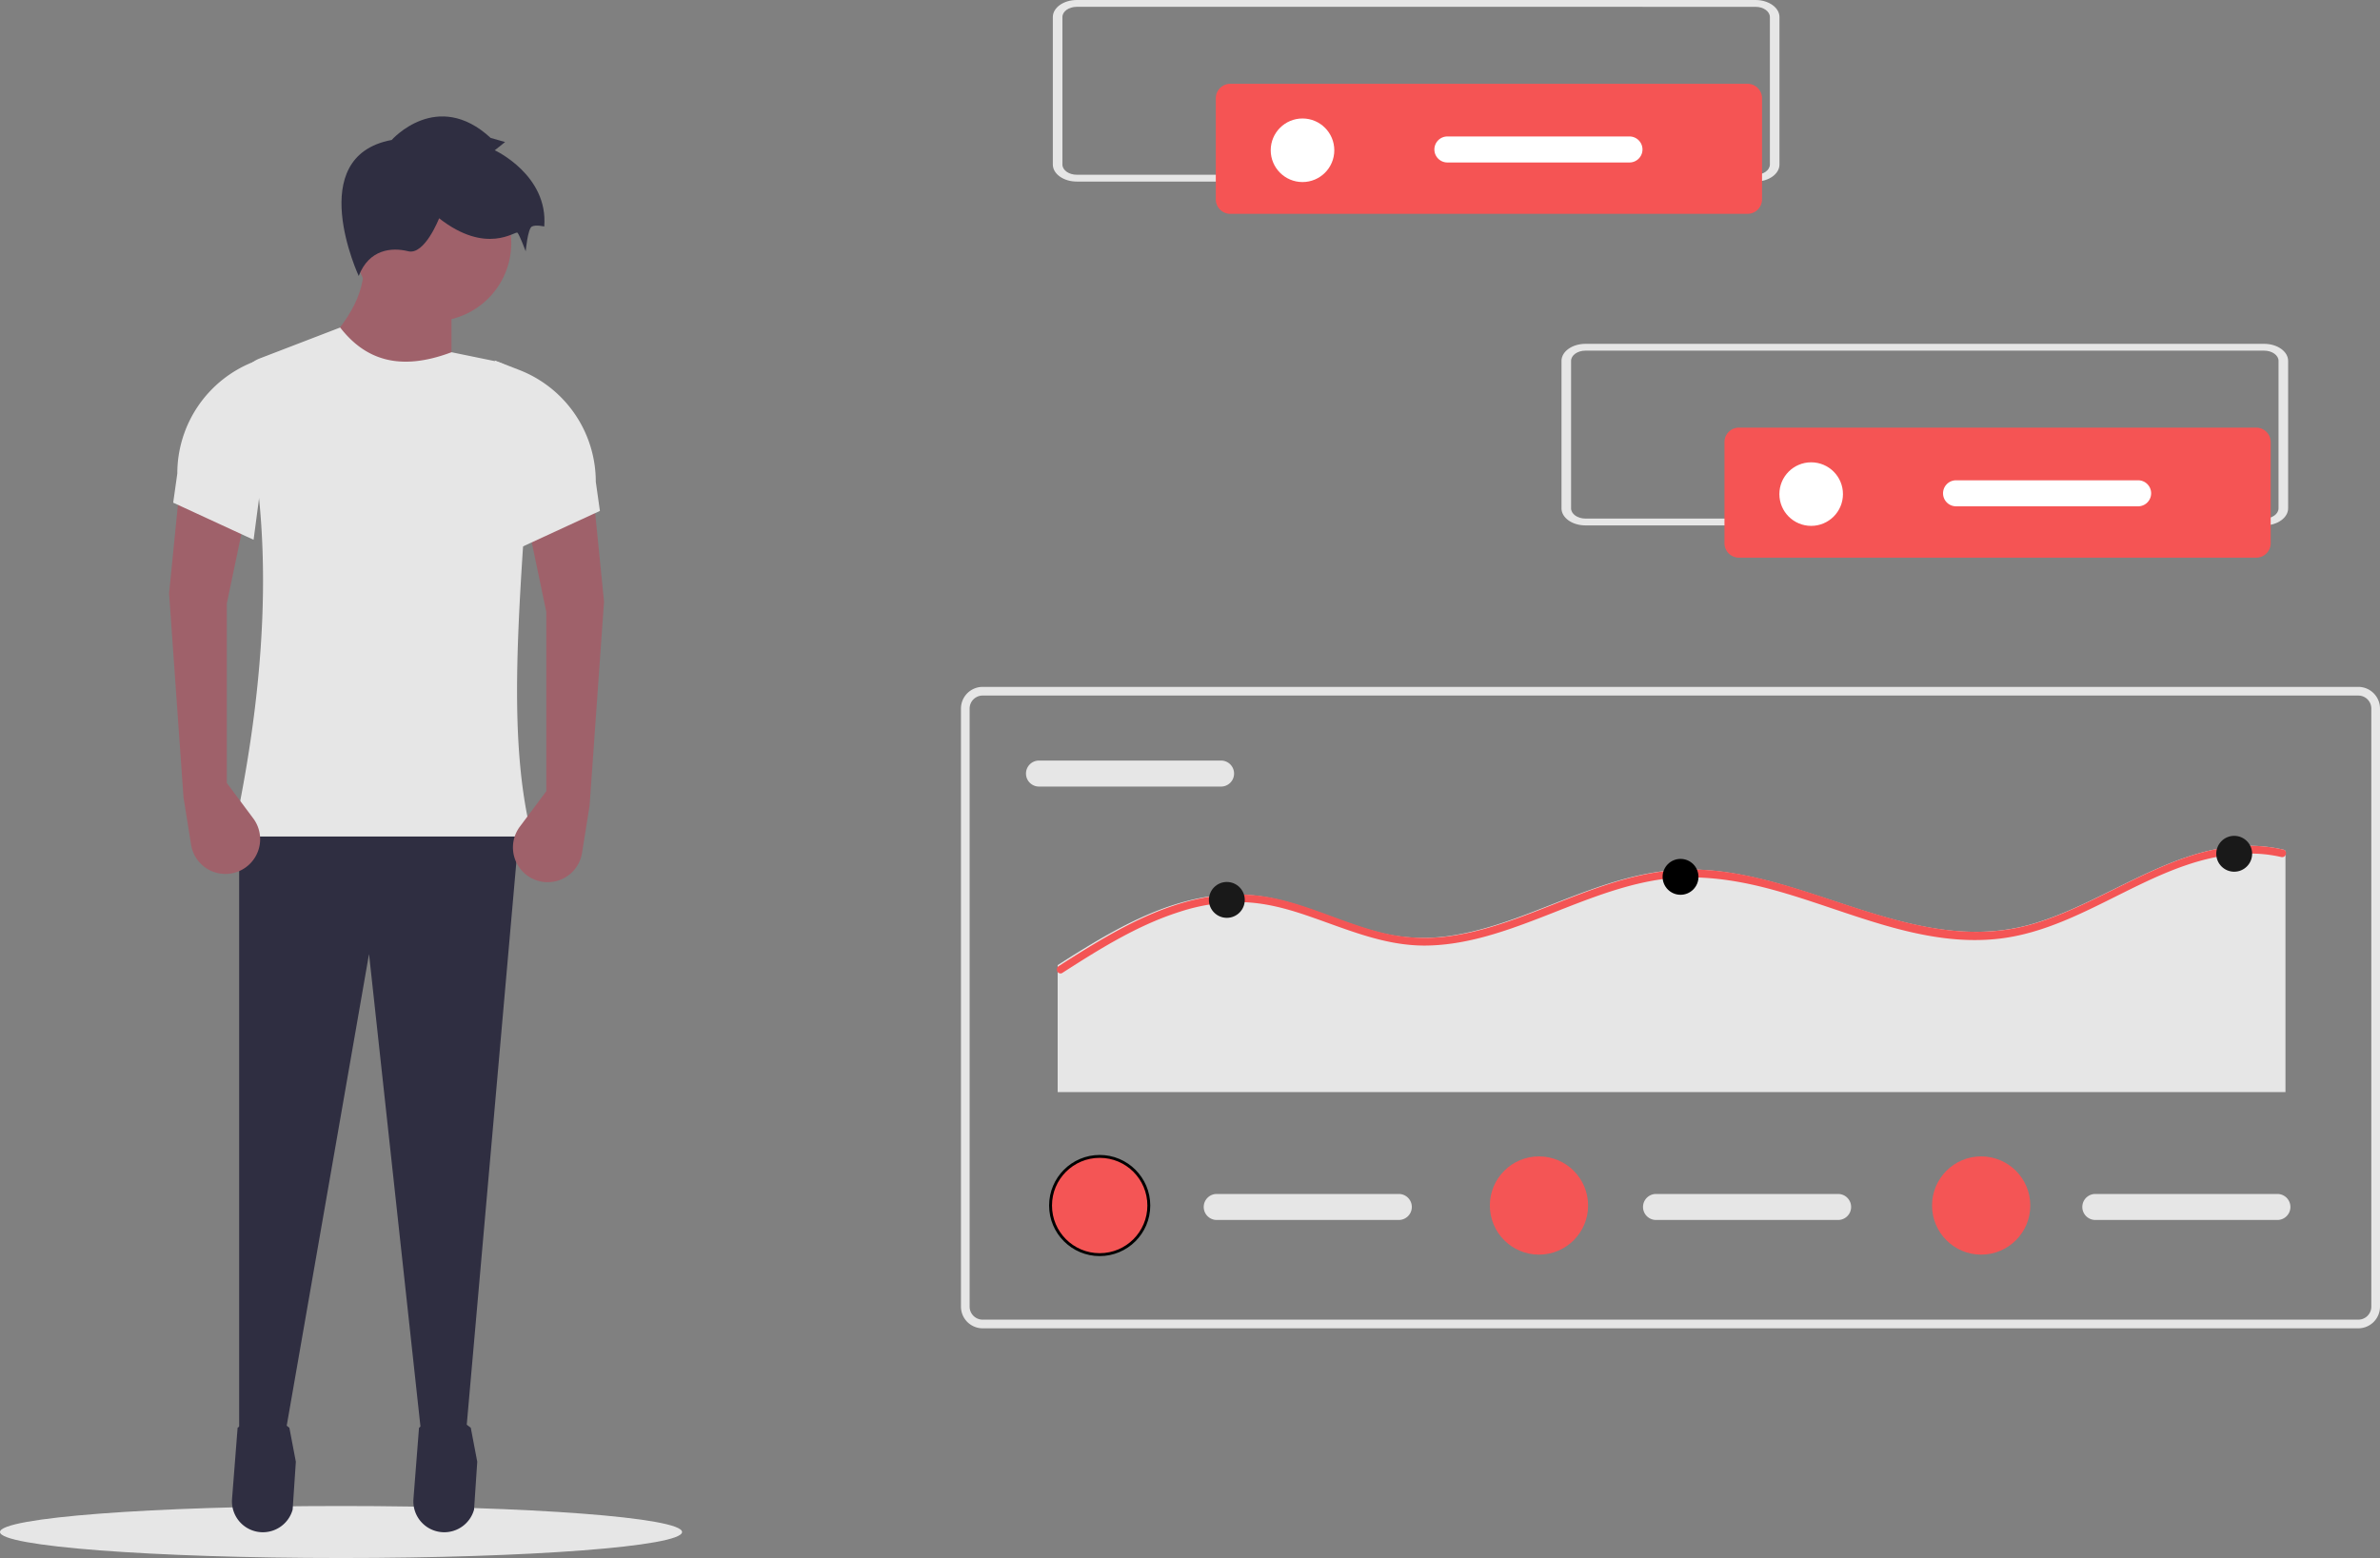 <svg width="823.5" height="539.233" xmlns="http://www.w3.org/2000/svg" data-name="Layer 1">

 <rect width="100%" height="100%" fill="#808080" stroke="none"/>

 <g>
  <title>Layer 1</title>
  <ellipse id="svg_1" fill="#e6e6e6" ry="9" rx="118" cy="530.233" cx="118"/>
  <path id="svg_2" fill="#9f616a" d="m156.218,135.461l-47.076,-12.839q18.856,-17.793 16.405,-33.524l30.671,0l0,46.363z"/>
  <polygon id="svg_3" fill="#2f2e41" points="161.211 496.376 146.005 498.515 127.687 330.184 98.443 497.802 82.751 498.515 82.751 285.961 179.756 285.961 161.211 496.376"/>
  <path id="svg_4" fill="#2f2e41" d="m90.648,530.309l0,0a10.695,10.695 0 0 0 10.607,-7.816l1.111,-16.575l-2.239,-11.755c-5.908,-4.855 -11.88,-4.754 -17.912,0l-1.924,24.622a10.695,10.695 0 0 0 10.357,11.524z"/>
  <path id="svg_5" fill="#2f2e41" d="m153.416,530.309l0,0a10.695,10.695 0 0 0 10.607,-7.816l1.111,-16.575l-2.239,-11.755c-5.908,-4.855 -11.88,-4.754 -17.912,0l-1.924,24.622a10.695,10.695 0 0 0 10.357,11.524z"/>
  <circle id="svg_6" fill="#9f616a" r="27.104" cy="84.105" cx="149.799"/>
  <path id="svg_7" fill="#e6e6e6" d="m184.036,289.527l-103.424,0c13.405,-62.124 13.367,-112.158 2.69,-152.623a10.813,10.813 0 0 1 6.576,-12.853l27.825,-10.702c8.354,10.788 20.142,15.5 38.517,8.559l14.581,2.991a14.982,14.982 0 0 1 11.957,15.665c-1.073,15.826 -0.65,31.772 -1.573,45.538c-2.859,42.628 -4.094,75.86 2.853,103.424z"/>
  <path id="svg_8" fill="#2f2e41" d="m135.533,48.442s15.692,-17.832 34.237,-0.713l4.993,1.427l-3.566,2.853s18.545,8.559 17.118,26.391c0,0 -2.853,-0.713 -4.28,0s-2.14,8.559 -2.14,8.559s-2.14,-5.706 -2.853,-6.419s-10.699,7.846 -27.104,-4.993c0,0 -4.993,12.839 -10.699,11.412s-13.552,-0.713 -17.118,8.559c-0,-0 -19.258,-41.37 11.412,-47.076z"/>
  <path id="svg_9" fill="#9f616a" d="m189.028,273.835l-9.156,12.272a12.027,12.027 0 0 0 2.594,16.939l0,0a12.027,12.027 0 0 0 18.921,-7.847l2.619,-16.371l4.993,-70.614l-3.566,-35.664l-22.825,8.559l6.419,30.671l0,62.055z"/>
  <path id="svg_10" fill="#e6e6e6" d="m179.756,189.669l27.818,-12.839l-1.427,-10.106a41.488,41.488 0 0 0 -26.489,-38.682l-8.461,-3.281l8.559,64.908z"/>
  <path id="svg_11" fill="#9f616a" d="m78.472,270.982l9.156,12.272a12.027,12.027 0 0 1 -2.594,16.939l0,0a12.027,12.027 0 0 1 -18.921,-7.847l-2.619,-16.371l-4.993,-70.614l3.566,-35.664l22.825,8.559l-6.419,30.671l0,62.055z"/>
  <path id="svg_12" fill="#e6e6e6" d="m87.744,186.816l-27.818,-12.839l1.427,-10.106a41.488,41.488 0 0 1 26.489,-38.682l8.461,-3.281l-8.559,64.908z"/>
  <path id="svg_13" fill="#e6e6e6" d="m816,459.733l-476,0a7.508,7.508 0 0 1 -7.5,-7.5l0,-207a7.508,7.508 0 0 1 7.5,-7.5l476,0a7.508,7.508 0 0 1 7.5,7.5l0,207a7.508,7.508 0 0 1 -7.5,7.5zm-476,-219a4.505,4.505 0 0 0 -4.5,4.5l0,207a4.505,4.505 0 0 0 4.5,4.5l476,0a4.505,4.505 0 0 0 4.5,-4.5l0,-207a4.505,4.505 0 0 0 -4.5,-4.5l-476,0z"/>
  <path id="svg_14" fill="#e6e6e6" d="m359.5,263.233a4.5,4.5 0 0 0 0,9l63,0a4.5,4.5 0 0 0 0,-9l-63,0z"/>
  <path id="svg_15" fill="#e6e6e6" d="m790.79,294.528l0,83.45l-424.831,0l0,-43.938c2.942,-1.889 5.901,-3.769 8.888,-5.588c12.754,-7.805 26.405,-15.104 41.283,-17.809a62.32,62.32 0 0 1 21.313,-0.266c7.466,1.233 14.611,3.805 21.686,6.386c6.977,2.554 13.971,5.188 21.268,6.67a62.272,62.272 0 0 0 21.57,0.426c13.66,-2.049 26.494,-7.539 39.275,-12.505c12.86,-4.993 26.112,-9.712 40.03,-10.333c13.74,-0.621 27.312,2.625 40.35,6.652c26.583,8.204 53.726,20.372 81.873,12.027c28.583,-8.461 54.872,-32.887 86.548,-25.641a1.192,1.192 0 0 1 0.747,0.47z"/>
  <path id="svg_16" fill="#f45555" d="m790.79,295.982a1.283,1.283 0 0 1 -1.455,0.639a47.368,47.368 0 0 0 -11.512,-1.188c-31.157,0.55 -55.113,25.632 -85.578,29.383c-27.468,3.379 -53.321,-9.978 -79.148,-16.958c-13.419,-3.627 -27.255,-5.552 -41.064,-3.086c-13.703,2.439 -26.563,8.044 -39.476,13.02c-12.435,4.789 -25.357,9.242 -38.82,9.463c-14.803,0.248 -28.133,-5.854 -41.862,-10.501c-7.14,-2.421 -14.466,-4.337 -22.031,-4.523a66.645,66.645 0 0 0 -21.712,3.361c-14.59,4.639 -27.734,12.905 -40.532,21.117a1.137,1.137 0 0 1 -0.754,0.204a1.374,1.374 0 0 1 -0.585,-2.501l0.585,-0.373c2.936,-1.889 5.889,-3.769 8.869,-5.588c12.727,-7.805 26.35,-15.104 41.197,-17.809a62.062,62.062 0 0 1 21.268,-0.266c7.45,1.233 14.581,3.805 21.641,6.386c6.962,2.554 13.942,5.188 21.224,6.67a62.014,62.014 0 0 0 21.525,0.426c13.632,-2.049 26.439,-7.539 39.193,-12.505c12.834,-4.993 26.057,-9.712 39.947,-10.333c13.712,-0.621 27.255,2.625 40.266,6.652c26.528,8.204 53.614,20.372 81.702,12.027c28.523,-8.461 54.758,-32.887 86.367,-25.641a1.19,1.19 0 0 1 0.745,0.47a1.367,1.367 0 0 1 0,1.455z"/>
  <circle id="svg_17" fill="#191919" r="6.208" cy="311.459" cx="424.496"/>
  <circle stroke-opacity="0" stroke="#000000" id="svg_18" fill="#000000" r="6.208" cy="303.477" cx="581.479"/>
  <circle id="svg_19" fill="#191919" r="6.208" cy="295.494" cx="773.052"/>
  <path id="svg_20" fill="#e6e6e6" d="m421,413.233a4.5,4.5 0 0 0 0,9l63,0a4.5,4.5 0 0 0 0,-9l-63,0z"/>
  <circle stroke="null" id="svg_21" fill="#f45555" r="17" cy="417.233" cx="380.5"/>
  <path id="svg_22" fill="#e6e6e6" d="m573,413.233a4.5,4.5 0 0 0 0,9l63,0a4.5,4.5 0 0 0 0,-9l-63,0z"/>
  <circle id="svg_23" fill="#f45555" r="17" cy="417.233" cx="532.5"/>
  <path id="svg_24" fill="#e6e6e6" d="m725,413.233a4.5,4.5 0 0 0 0,9l63,0a4.5,4.5 0 0 0 0,-9l-63,0z"/>
  <circle id="svg_25" fill="#f45555" r="17" cy="417.233" cx="685.5"/>
  <path fill="#e6e6e6" d="m783.419,181.842l-234.838,0c-4.578,0 -8.288,-2.643 -8.293,-5.9l0,-51.042c0.005,-3.257 3.715,-5.9 8.293,-5.9l234.838,0c4.578,0 8.288,2.643 8.293,5.9l0,51.041c-0.004,3.257 -3.715,5.897 -8.293,5.901zm-234.838,-60.484c-2.747,0 -4.973,1.586 -4.976,3.54l0,51.041c0,1.954 2.229,3.538 4.976,3.54l234.838,0c2.747,0 4.973,-1.586 4.976,-3.54l0,-51.039c0,-1.954 -2.229,-3.538 -4.976,-3.54l-234.838,-0.002z" data-name="Path 78" id="e1cfef3e-7788-4f0f-b252-d185c9336b04"/>
  <path id="svg_26" fill="#f55454" d="m601.679,148.007a5.006,5.006 0 0 0 -5,5l0,35a5.006,5.006 0 0 0 5,5l179,0a5.006,5.006 0 0 0 5,-5l0,-35a5.006,5.006 0 0 0 -5,-5l-179,0z"/>
  <circle id="svg_27" fill="#fff" r="11" cy="171.007" cx="626.679"/>
  <path id="svg_28" fill="#fff" d="m676.811,166.233a4.5,4.5 0 0 0 0,9l63,0a4.5,4.5 0 0 0 0,-9l-63,0z"/>
  <path fill="#e6e6e6" d="m607.419,62.842l-234.838,0c-4.578,0 -8.288,-2.643 -8.293,-5.9l0,-51.042c0.005,-3.257 3.715,-5.9 8.293,-5.9l234.838,0c4.578,0 8.288,2.643 8.293,5.9l0,51.041c-0.004,3.257 -3.715,5.897 -8.293,5.901zm-234.838,-60.484c-2.747,0 -4.973,1.586 -4.976,3.54l0,51.041c0,1.954 2.229,3.538 4.976,3.54l234.838,0c2.747,0 4.973,-1.586 4.976,-3.54l0,-51.039c0,-1.954 -2.229,-3.538 -4.976,-3.54l-234.838,-0.002z" data-name="Path 78" id="b00e8b21-64f0-4b6c-8490-a93637cb24e1"/>
  <path id="svg_29" fill="#f55454" d="m425.679,29.007a5.006,5.006 0 0 0 -5,5l0,35a5.006,5.006 0 0 0 5,5l179,0a5.006,5.006 0 0 0 5,-5l0,-35a5.006,5.006 0 0 0 -5,-5l-179,0z"/>
  <circle id="svg_30" fill="#fff" r="11" cy="52.007" cx="450.679"/>
  <path id="svg_31" fill="#fff" d="m500.811,47.233a4.5,4.5 0 0 0 0,9l63,0a4.5,4.5 0 0 0 0,-9l-63,0z"/>
 </g>
</svg>